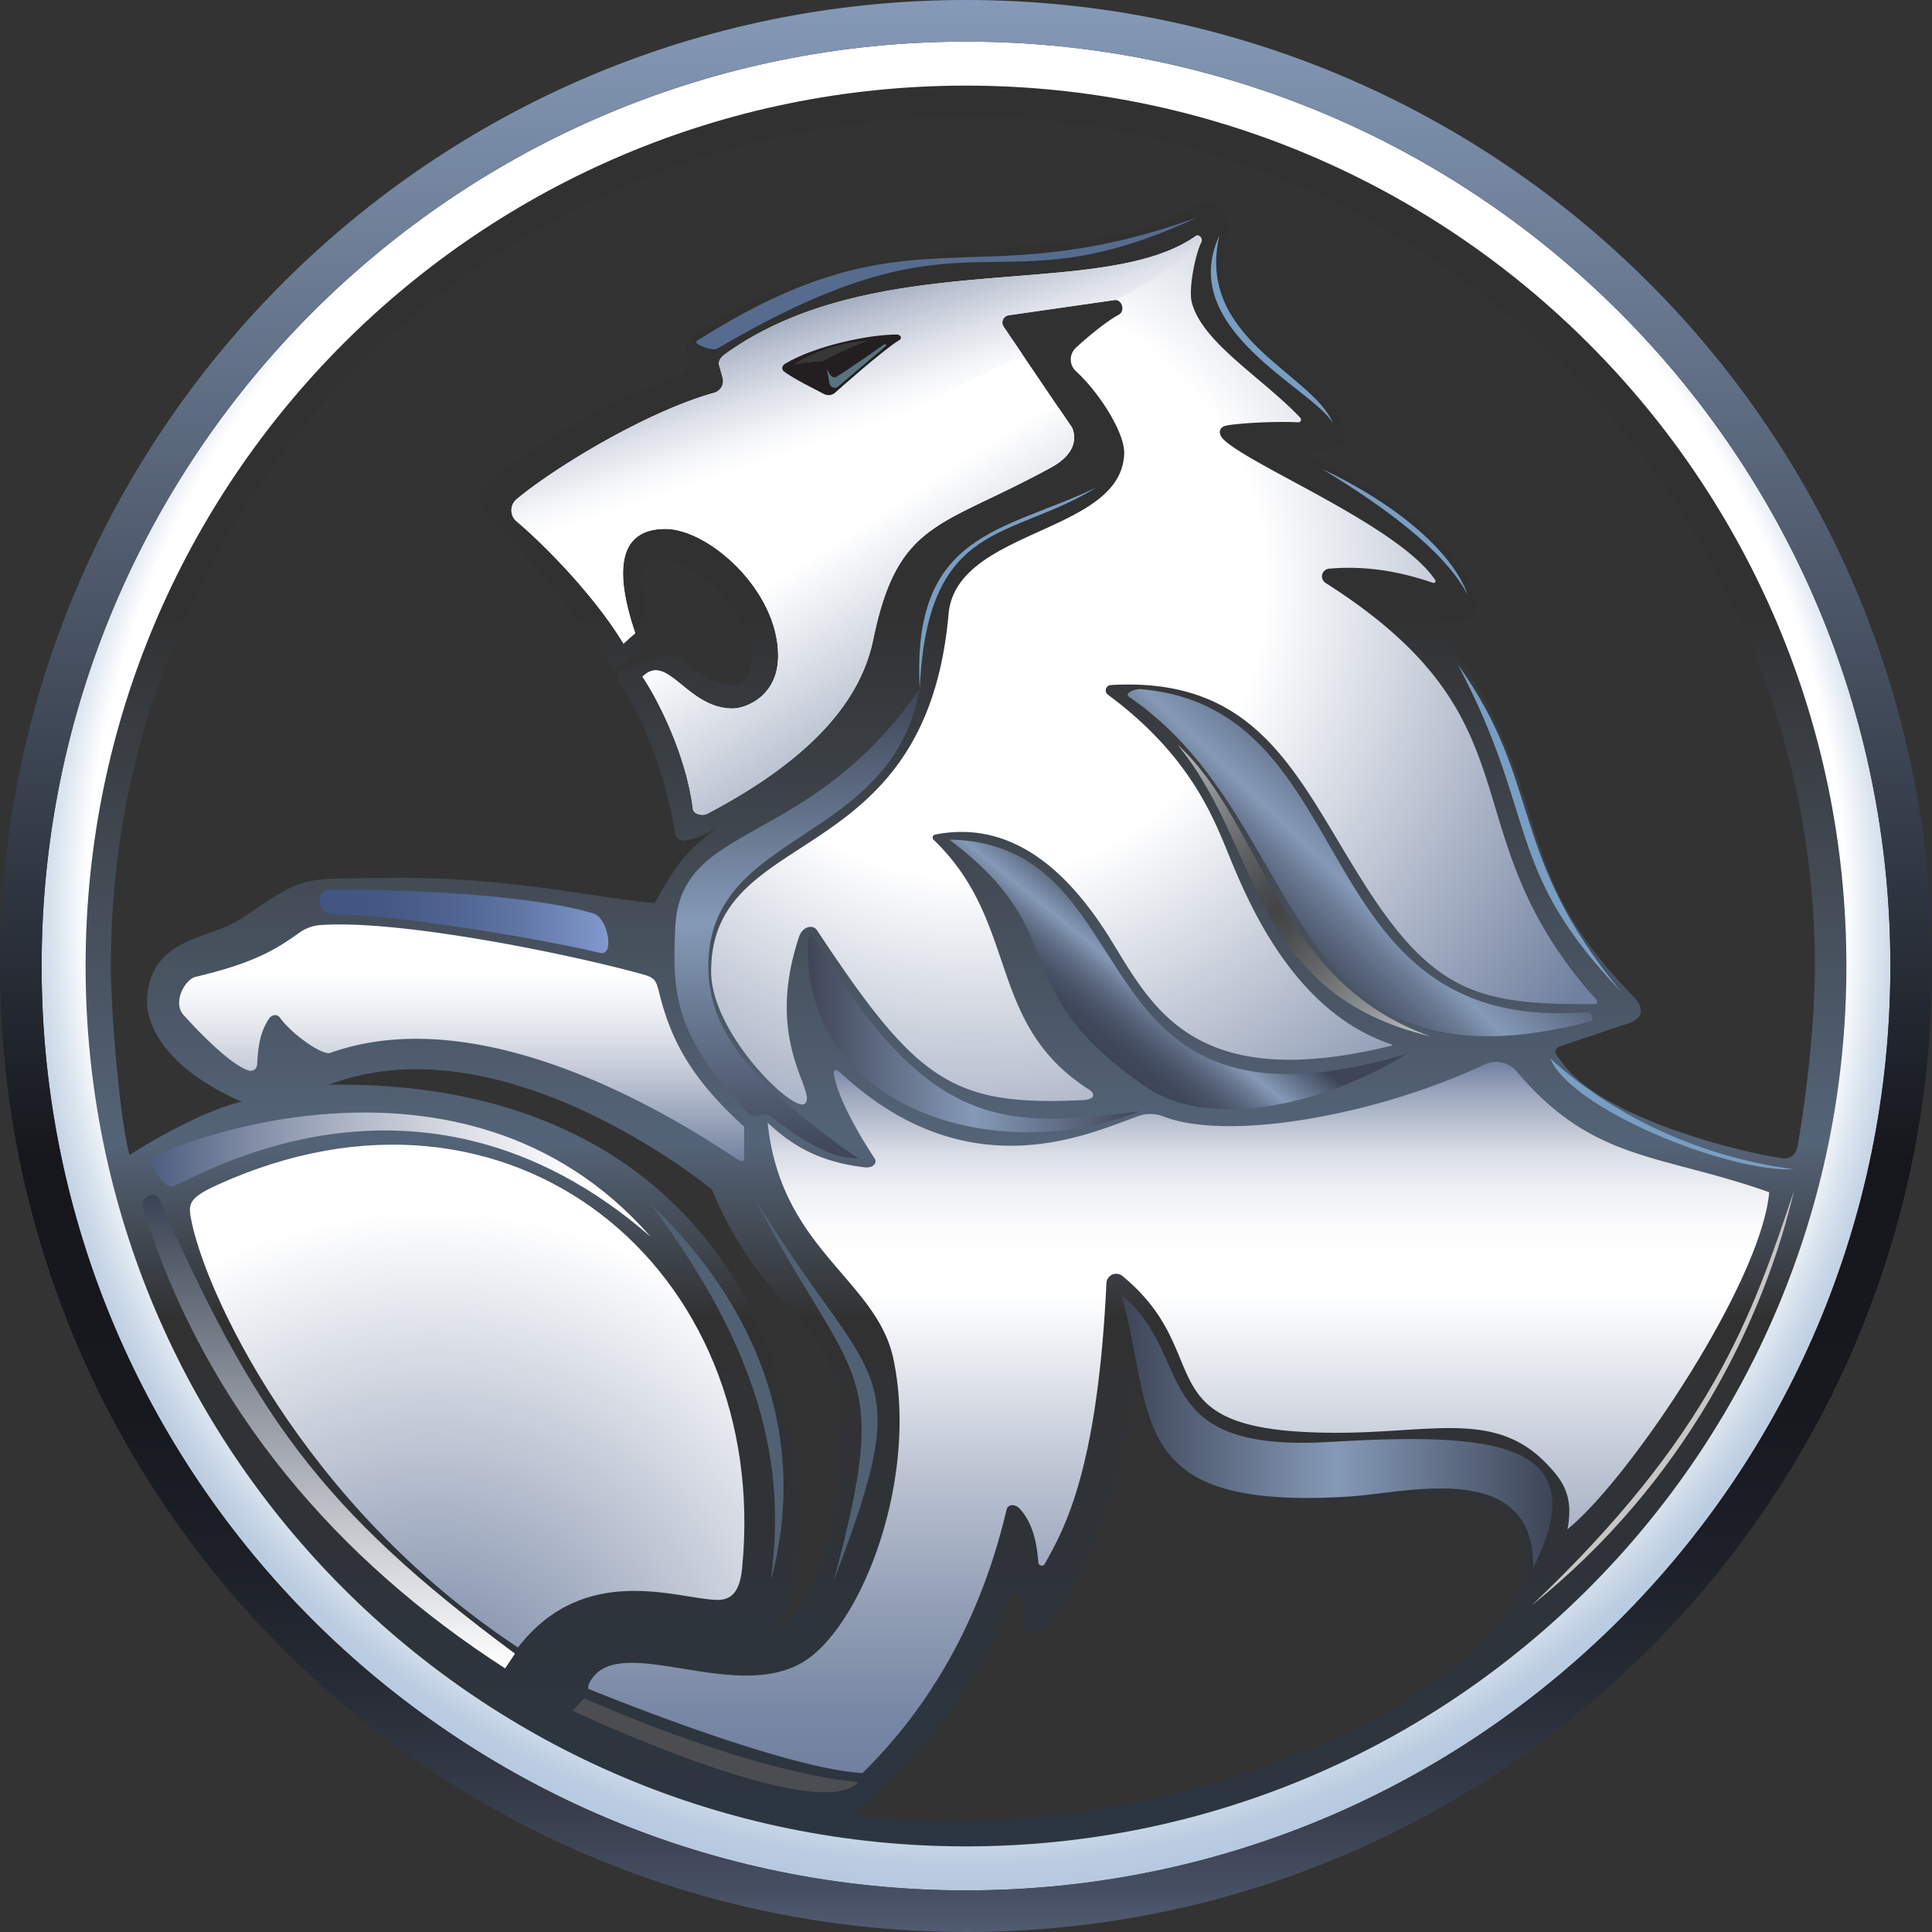 <svg xmlns="http://www.w3.org/2000/svg" viewBox="0 0 982.54 982.54"><rect x="0" y="0" width="982.54" height="982.54" fill="#333333" stroke="none"/><linearGradient id="a" gradientUnits="userSpaceOnUse" x1="491.27" y1="939" x2="491.27" y2="43.54"><stop offset="0" stop-color="#2c3642"/><stop offset=".3" stop-color="#313131"/><stop offset=".4" stop-color="#546478"/><stop offset=".7" stop-color="#313131"/></linearGradient><path fill="url(#a)" d="M491.27 43.54C244 43.54 43.54 244 43.54 491.27S244 939 491.27 939 939 738.54 939 491.27 738.54 43.54 491.27 43.54zM391.24 829.82c13.17-9.08 15.17-31.24 15.17-56.33 0-113-72-224.5-239.17-221.83 89.5-34 194.83 53.33 194.83 53.33 28.58 68.25 65.01 64.75 65 116.83 0 28.44-2.67 91.63-35.83 108zm42.33 93.16c53.08-44.5 70.6-84.38 80.25-110.35 1.08-2.92 5.5-3.49 6.01-.14 0 0 1.21 6.15 1.11 12.82-.11 7.17 6.04 8.49 17.6-5.58 13.21-16.08 35.21-74.42 38.04-119.08 5.31 23.51 16 45.67 25.58 50.33 69.07 33.63 169.31-18.77 173.75 39 4.99 65-178.51 154.5-342.34 133zm472.17-334c-26.59-4.16-92-21.83-110.83-48-3.07-4.26-6.16-6.71-1.41-8.94l32.91-11.06c9.83-2.5 9.92-8.43 4.33-14.17-68.67-70.5-34.67-99.17-102.17-193.5 16.83 7.17 22.55.11 21.58-6.08-5-32-43.25-53-86.75-77.63 14.25-.5 38-2.63.67-35.29-25.46-22.28-50.5-28.67-40.33-74.59 1.83-8.26-2.33-23.74-18.33-13.74-53.85 33.66-165.6 2.08-253.88 65.68a7.15 7.15 0 0 0-2.66 5.89l.89 8.4a5.95 5.95 0 0 1-3.81 4.71c-13.22 4.93-63.53 24.97-100.04 57.19a7.38 7.38 0 0 0-.52 10.6c25.19 26.95 51.22 57.96 64.36 79.28a4.16 4.16 0 0 0 6 1.18c14.14-10.24 15.56-14.22 10.65-40.78-4.5-24.33 30.83-15.17 49.75 17.08 13.82 23.57 5.25 49.94-30.56 19.13-1.85-1.59-5.07-1.8-7.38-1l-21.51 7.19c-2.99.56-3.74 3.81-1.93 6.48 22.8 33.59 28.75 77.71 28.75 77.71.54 1.52 2.63 2.97 4.24 2.84 2.8-.22 7.93-1.51 16.64-6.34-17.5 13.25-20.67 19.42-31.54 38.08-28.17-2.33-74.78-13.73-136.46-12.83-45.67.67-40.17-1.67-75 21.5-14.02 9.33-45.17 8.67-46.61 40.17-.61 13.24 9.61 35.33 48.11 52.16-17 3.67-44.5 18.83-57 27.17-4.83-16.83-9.53-72.72-9.53-96.21 0-237.29 190.03-431.8 434.89-431.8 236.13 0 431.71 194.52 431.71 431.8 0 33.13-5.4 72.38-8.73 91.33-.7 4.08-3.17 7.23-8.5 6.39z"/><radialGradient id="b" cx="494.2" cy="297.22" r="372.61" gradientUnits="userSpaceOnUse"><stop offset=".4" stop-color="#fff"/><stop offset="1" stop-color="#70809f"/></radialGradient><path fill="url(#b)" d="M317.07 327.32c-13.71-22.8-38.11-48.38-54.38-62.2a7.34 7.34 0 0 1 .01-11.23c19.15-16.03 66.31-44.65 100.44-54.11a6.25 6.25 0 0 0 4.37-7.72l-1.87-6.59c-.32-3.11 2.26-4.8 4.82-6.58 77.27-53.9 190.34-25.43 237.7-58.9 1.5-1.06 3.63 1.31 2.85 2.97-3.48 7.4-6.54 24.34-4.94 30.69 5.17 20.5 36 38.5 55.08 58.68 1.02 1.08.39 2.53-1.01 2.45-10.05-.59-29.21.28-36.32 1.62-4.15.79-4.49 4.34-1.42 7.25 14.4 13.62 89.17 44 107.5 71.34.51.75-.26 1.72-1.12 1.43-11.53-3.97-30.39-9.24-52.93-7.2a3.93 3.93 0 0 0-1.74 7.22c110.27 70.07 62.3 123.07 133.43 207.14 2.83 3.35 7.44 7.06 2.8 7.08-57.7.33-81.17-5.41-116.7-61.42-33.69-53.11-52.4-105.3-128.75-100.85-2.54.15-3.49 3.41-1.44 4.92 43.92 32.42 54.86 65.75 63.19 85.68 9.9 23.7 33.16 76.48 81.2 92.16.3.1.28.53-.02.6-101.07 24.91-122-20.14-143.17-54.27-19.68-31.72-48.38-61.1-89.08-53.05a1.55 1.55 0 0 0-.78 2.64c44.04 42.29 26.44 93.45 79.05 127.04 3.1 1.98 3.56 5.05-3.44 5.38-66.54 3.17-84.22-9.83-134.85-86.33-2.13-3.22-7.38-2.08-9.15 3.2-18.13 54 9.33 78.79 3 84.88-5.52 5.3-47.75-35.58-47.75-67.22 0-75.7 109.08-49.36 120.75-181.7 3.85-43.62 88-40.67 89.33-81.67.34-10.38-12.48-30.82-24.55-41.87a8.1 8.1 0 0 1 .02-11.96c6.38-5.85 15.3-13.26 21.76-16.78 3.53-1.92 1.63-7.99-2.35-7.42l-53.49 7.68a3.77 3.77 0 0 0-2.71 5.86l34.82 51.33c2.54 6.13.97 13.87-10.67 20.25-56.04 30.75-77.92 26.5-90.5 87.58-5.86 28.45-27.92 58.92-84.63 88.65-1.66.87-6.64.52-7.03-2.61-3.5-27.75-18.13-56.13-25.67-67.21 12.83-12.75 22.58 16.17 45.83 16.17 6.67 0 23.17-6.17 23.17-26.83 0-33.38-35.5-64.5-57.33-64.5-27.03 0-24.17 27-15.33 53l-6 5.33z"/><linearGradient id="c" gradientUnits="userSpaceOnUse" x1="599.44" y1="540.03" x2="599.44" y2="901.73"><stop offset="0" stop-color="#70809f"/><stop offset=".04" stop-color="#98a3ba"/><stop offset=".09" stop-color="#bdc4d2"/><stop offset=".13" stop-color="#dadee6"/><stop offset=".18" stop-color="#eef0f4"/><stop offset=".23" stop-color="#fbfbfc"/><stop offset=".27" stop-color="#fff"/><stop offset=".33" stop-color="#fff"/><stop offset=".39" stop-color="#eff1f5"/><stop offset=".59" stop-color="#b9c1d0"/><stop offset=".77" stop-color="#919eb5"/><stop offset=".91" stop-color="#7988a5"/><stop offset="1" stop-color="#70809f"/></linearGradient><path fill="url(#c)" d="M797.15 777.73c3.25-16.92-2.32-24.7-10.54-33.26-26.05-27.15-57.77-15.9-106.21-15.82-101.31.17-59.59-38.54-109.56-79.72a5 5 0 0 0-8.16 3.61c-4.57 97.35-22.26 126.2-31.33 142.77-.83 1.52-3.14 1.04-3.28-.69-.79-9.55-2.54-19.52-9.21-27.06-2.65-3-6.3-2.61-6.95.16-13.34 56.59-39.17 100.42-73.26 134.01-37.78-2.18-122.85-36.1-139.28-42.78-.46-.19-.1-2.06.12-2.51 13.75-29.46 78.64 13.91 113.58-14.46 28.33-23 53.33-93 41.33-150.67-8.45-40.61-57.33-55.67-64-120.33 11.38 10.5 24.63 19.75 49.33 22.67 4.52.53 6.42-2.42 5.17-4.33-14.91-22.85-19.39-35.65-20.67-42.12-.63-3.17.73-3.93 3.09-1.73 66.89 62.28 129.98 29.25 152.78 21.74 3.02-.99 7.89-.87 10.84.31 33.21 13.35 109.24-.34 164.13-26.21a13.73 13.73 0 0 1 16.33 3.66c38.81 45.95 72.07 41.48 128.34 61.34-4 45.67-70.84 145.67-102.59 171.42z"/><linearGradient id="d" gradientUnits="userSpaceOnUse" x1="234.75" y1="470.14" x2="234.75" y2="590.46"><stop offset=".2" stop-color="#fff"/><stop offset=".3" stop-color="#f6f7f9"/><stop offset=".47" stop-color="#dee1e9"/><stop offset=".69" stop-color="#b6bece"/><stop offset=".94" stop-color="#808ea9"/><stop offset="1" stop-color="#70809f"/></linearGradient><path fill="url(#d)" d="M378.4 572.98c-26.42-24.02-37.13-43.5-43.19-68.19-1.53-6.23-2.19-7.56-8.39-9.29-35.74-9.99-124.11-28.21-164.72-24.98a21.6 21.6 0 0 0-9.09 3.27c-12.46 8.85-22.67 15.66-53.61 23.02-5.21 1.24-11.88 12.92-6.02 19.42 8.98 9.98 24.03 25.13 32.74 28.09 2.43.83 4.52-.55 4.66-3.12.57-9.89 1.57-16.35 6.01-23.11 1.41-2.15 4.11-2.54 5.55-.57 6.56 8.97 21.81 19.31 25.56 17.97 82.62-29.57 186.84 40.7 207.38 54.33 1.74 1.16 3.13.55 3.13-.14v-16.7z"/><radialGradient id="e" cx="219.58" cy="875.97" r="259.87" gradientUnits="userSpaceOnUse"><stop offset="0" stop-color="#70809f"/><stop offset="1" stop-color="#fff"/></radialGradient><path fill="url(#e)" d="M263.4 837.82C153.07 764.98 102.9 654.48 96.9 618.48c-1.13-6.75.33-9.83 13.5-15.83 149.49-68.12 282 42.67 267 195-1.23 12.45-5.83 16.17-13 16-19.61-.46-67-19.67-101 24.17z"/><linearGradient id="f" gradientUnits="userSpaceOnUse" x1="444.05" y1="216.47" x2="415.03" y2="129.55"><stop offset="0" stop-color="#fff"/><stop offset=".13" stop-color="#f6f7f9"/><stop offset=".34" stop-color="#dee1e9"/><stop offset=".61" stop-color="#b6bece"/><stop offset=".92" stop-color="#808ea9"/><stop offset="1" stop-color="#70809f"/></linearGradient><path fill="url(#f)" d="M317.07 327.32c-13.71-22.8-38.11-48.38-54.38-62.2a7.34 7.34 0 0 1 .01-11.23c19.15-16.03 66.31-44.65 100.44-54.11a6.25 6.25 0 0 0 4.37-7.72l-1.87-6.59c-.32-3.11 2.26-4.8 4.82-6.58 77.27-53.9 190.34-25.43 237.7-58.9 1.5-1.06 3.63 1.31 2.85 2.97-3.48 7.4-40.42 29.09-44.4 29.66l-53.49 7.68a3.77 3.77 0 0 0-2.71 5.86l9.72 14.33-181.73 88.5c-27.03 0-24.17 27-15.33 53l-6 5.33z"/><path fill="#231F20" d="M398.81 188.99c4.96 3.75 15.04 8.63 20.14 11.34 1.8.96 3.99.81 5.57-.48 0 0 24.75-22.11 33.02-27.01 1.44-.85.29-2.71-1.38-2.72-14.39-.04-42.01 5.87-56.83 14.83-1.69 1.02-2.1 2.85-.52 4.04z"/><path fill="#577480" d="M420.57 187.65c1.43 2.99 2.89 5.18 4.9 3.93 8.75-5.46 24.31-16.56 24.31-16.56.37-.15 1.25.55.94.8l-24.69 20.92c-1.39 1.13-3.62.22-4.13-1.5 0-.01-1.06-5.82-1.33-7.59z"/><path fill="#373737" d="M403.53 185.53c8.13-1.67 15.25-1.8 15.25-1.8s4.88-3.75 22.5-10.38c-11.53.37-28.02 5.2-37.75 12.18z"/><linearGradient id="g" gradientUnits="userSpaceOnUse" x1="423.98" y1="276.49" x2="518.37" y2="421.63"><stop offset="0" stop-color="#fff"/><stop offset="1" stop-color="#70809f"/></linearGradient><path fill="url(#g)" d="M538.62 207.73l6.62 9.75c2.54 6.13.97 13.87-10.67 20.25-56.04 30.75-77.92 26.5-90.5 87.58-5.86 28.45-27.92 58.92-84.63 88.65-1.66.87-6.64.52-7.03-2.61-3.5-27.75-18.13-56.13-25.67-67.21 12.83-12.75 22.58 16.17 45.83 16.17 6.67 0 23.17-6.17 23.17-26.83 0-33.38-35.5-64.5-57.33-64.5l200.21-61.25z"/><linearGradient id="h" gradientUnits="userSpaceOnUse" x1="637.61" y1="492.19" x2="725.43" y2="400.81"><stop offset="0" stop-color="#3d4556"/><stop offset=".1" stop-color="#40495a"/><stop offset=".2" stop-color="#495367"/><stop offset=".3" stop-color="#58657b"/><stop offset=".41" stop-color="#6e7e98"/><stop offset=".5" stop-color="#859ab8"/><stop offset="1" stop-color="#3d4556"/></linearGradient><path fill="url(#h)" d="M580.4 350.48c-3.37-.3-8.92 2.1-6.13 4 93.79 63.83 73.46 207.22 235.13 164.83 1.17-.31-.12-4.77-1.33-4.67C661.74 527.02 695.4 360.65 580.4 350.48z"/><linearGradient id="i" gradientUnits="userSpaceOnUse" x1="712.84" y1="532.8" x2="600.02" y2="381.43"><stop offset="0" stop-color="#b9bec1"/><stop offset=".16" stop-color="#898c8e"/><stop offset=".31" stop-color="#636566"/><stop offset=".43" stop-color="#4c4d4e"/><stop offset=".5" stop-color="#444445"/><stop offset=".57" stop-color="#4c4d4e"/><stop offset=".69" stop-color="#636566"/><stop offset=".84" stop-color="#898c8e"/><stop offset="1" stop-color="#b9bec1"/></linearGradient><path fill="url(#i)" d="M598.74 378.65c43.33 39 50.33 120.67 128.67 148.37-91.67-21.7-86.01-97.04-128.67-148.37z"/><linearGradient id="j" gradientUnits="userSpaceOnUse" x1="557.81" y1="532.14" x2="598.32" y2="482.41"><stop offset="0" stop-color="#3d4556"/><stop offset=".12" stop-color="#40495a"/><stop offset=".24" stop-color="#495367"/><stop offset=".37" stop-color="#58657b"/><stop offset=".49" stop-color="#6e7e98"/><stop offset=".6" stop-color="#859ab8"/><stop offset="1" stop-color="#3d4556"/></linearGradient><path fill="url(#j)" d="M482.74 426.98c65.67 49.33 25.67 74.67 100.33 126 29.31 20.15 85 12 132.33-17-172.66 51.34-127-107-232.66-109z"/><linearGradient id="k" gradientUnits="userSpaceOnUse" x1="410.78" y1="525.92" x2="579.4" y2="525.92"><stop offset="0" stop-color="#3f4556"/><stop offset=".5" stop-color="#859ab8"/><stop offset="1" stop-color="#3f4556"/></linearGradient><path fill="url(#k)" d="M414.53 477.73c-1.05-1.78-3.75-4.25-3.75 4.5 0 83.42 97.96 111.08 168.63 83-68.01 8.42-106.67 10.61-164.88-87.5z"/><radialGradient id="l" cx="491.27" cy="463.27" r="532.13" gradientUnits="userSpaceOnUse"><stop offset=".84" stop-color="#fff"/><stop offset=".85" stop-color="#f3f6fa"/><stop offset=".87" stop-color="#dbe5ef"/><stop offset=".89" stop-color="#c9d7e7"/><stop offset=".91" stop-color="#bccde1"/><stop offset=".94" stop-color="#b4c8de"/><stop offset="1" stop-color="#b2c6dd"/></radialGradient><path fill="url(#l)" d="M491.27 21.16c-259.64 0-470.11 210.48-470.11 470.11s210.48 470.11 470.11 470.11S961.38 750.9 961.38 491.27 750.91 21.16 491.27 21.16zm0 917.84C244 939 43.54 738.54 43.54 491.27S244 43.54 491.27 43.54 939 244 939 491.27 738.54 939 491.27 939z"/><linearGradient id="m" gradientUnits="userSpaceOnUse" x1="491.27" y1="982.54" x2="491.27"><stop offset="0" stop-color="#515b71"/><stop offset=".02" stop-color="#475063"/><stop offset=".07" stop-color="#353b49"/><stop offset=".13" stop-color="#272b35"/><stop offset=".19" stop-color="#1d2027"/><stop offset=".27" stop-color="#17191f"/><stop offset=".4" stop-color="#15171c"/><stop offset="1" stop-color="#859ab8"/></linearGradient><path fill="url(#m)" d="M491.27 0C219.95 0 0 219.95 0 491.27s219.95 491.27 491.27 491.27 491.27-219.95 491.27-491.27S762.59 0 491.27 0zm0 961.38c-259.64 0-470.11-210.48-470.11-470.11S231.63 21.16 491.27 21.16s470.11 210.48 470.11 470.11-210.47 470.11-470.11 470.11z"/><linearGradient id="n" gradientUnits="userSpaceOnUse" x1="405.36" y1="350.32" x2="405.36" y2="589.12"><stop offset="0" stop-color="#3d4556"/><stop offset=".5" stop-color="#859ab8"/><stop offset="1" stop-color="#3d4556"/></linearGradient><path fill="url(#n)" d="M436.4 589.12c-57.84-40.47-76.17-66.85-76.17-97.85 0-69.62 93.17-61.29 107.5-140.95C410.77 432.65 346 416.98 343.4 471.65c-1.63 34.27-.08 55.37 36.75 94.08 3.44 3.61 5.08.75 9.25.75 3.25 0 25 22.64 47 22.64z"/><linearGradient id="o" gradientUnits="userSpaceOnUse" x1="570.4" y1="727.98" x2="789.45" y2="727.98"><stop offset="0" stop-color="#3d4556"/><stop offset=".5" stop-color="#859ab8"/><stop offset="1" stop-color="#3d4556"/></linearGradient><path fill="url(#o)" d="M570.4 658.65c38 30.83 11.67 80.23 105.67 74.67 82.78-4.9 136.33-.83 103.67 64 .92-55.58-64.53-38.19-92.33-36.33-115.76 7.74-99.76-40.11-117.01-102.34z"/><linearGradient id="p" gradientUnits="userSpaceOnUse" x1="167.18" y1="848.48" x2="167.18" y2="607.62"><stop offset="0" stop-color="#fff"/><stop offset="1" stop-color="#3a4354"/></linearGradient><path fill="url(#p)" d="M81.07 609.98c48.67 109.33 81.33 157.33 180.83 231l-5 7.5C172.74 794.32 104.17 716.4 72.68 614.15c-1.64-5.32 6.12-9.26 8.39-4.17z"/><path fill="#799EC3" d="M620.15 119.73c-12.25 52.51 47.5 70.26 57.75 95.51-10.39-17.85-80-47.76-57.75-95.51zM741.4 337.98c41.5 78.5 23 103.5 83 166.33-57.75-69.58-39.5-105.83-83-166.33zM672.4 238.48c31.5 19.25 62 41.25 74 64-7.86-22.25-37-46.5-74-64z"/><linearGradient id="q" gradientUnits="userSpaceOnUse" x1="77.59" y1="597.39" x2="330.9" y2="597.39"><stop offset="0" stop-color="#4e5e80"/><stop offset=".19" stop-color="#7f8ba4"/><stop offset=".43" stop-color="#b6bdcb"/><stop offset=".64" stop-color="#dee1e7"/><stop offset=".8" stop-color="#f6f7f9"/><stop offset=".9" stop-color="#fff"/></linearGradient><path fill="url(#q)" d="M77.9 589.12c-1.83 3.82 4.82 13.65 9 14.37 5.32.91 123.5-79.5 244 25.5-96.15-110.01-251.11-43.82-253-39.87z"/><path fill="#799EC3" d="M788.4 538.32c10.67 25.79 90.33 58 124 56.33-42.66-5.53-88-23.67-124-56.33z"/><path fill="#C8C6C5" d="M778.9 816.48c91.3-86.63 111.99-146.78 133.5-211-15.5 66-55 148-133.5 211z"/><linearGradient id="r" gradientUnits="userSpaceOnUse" x1="162.48" y1="468.61" x2="309.38" y2="468.61"><stop offset="0" stop-color="#40557f"/><stop offset=".22" stop-color="#435983"/><stop offset=".45" stop-color="#4e6390"/><stop offset=".68" stop-color="#5f75a4"/><stop offset=".91" stop-color="#778ec1"/><stop offset="1" stop-color="#829acf"/></linearGradient><path fill="url(#r)" d="M301.96 464.62c-31.28-9.76-102.32-12.82-134.72-12.02-7.39.18-5.67 12.28 1.72 12.35 33.33.33 103.67 12 136.33 19.67 7.36 1.73 3.88-17.74-3.33-20z"/><path fill="#566C8E" d="M354.4 173.36c-2.33 1.48 7.95 5.36 10.33 3.96 132-77.67 137.92-17.33 244-66.67-116.33 41.83-143.58-7.67-254.33 62.71z"/><path fill="#4B4D50" d="M436.4 906.32c-20 22.67-145.33-36.33-145.33-36.33l6.08-6.33c0-.01 81.42 36.99 139.25 42.66z"/><path fill="#799EC3" d="M467.74 350.32c-4.33-79.83 42.67-79.83 89.67-102.33-43.28 26.92-85.79 15.63-89.67 102.33z"/><path fill="#516174" d="M330.9 612.32c57.17 54.67 79.88 122 61.17 191.33 5.33-42.67 5.35-103-61.17-191.33zM382.74 607.62c60.61 100.37 85 82.7 41.33 196.03 30.33-112.33 9.5-98.02-41.33-196.03z"/></svg>